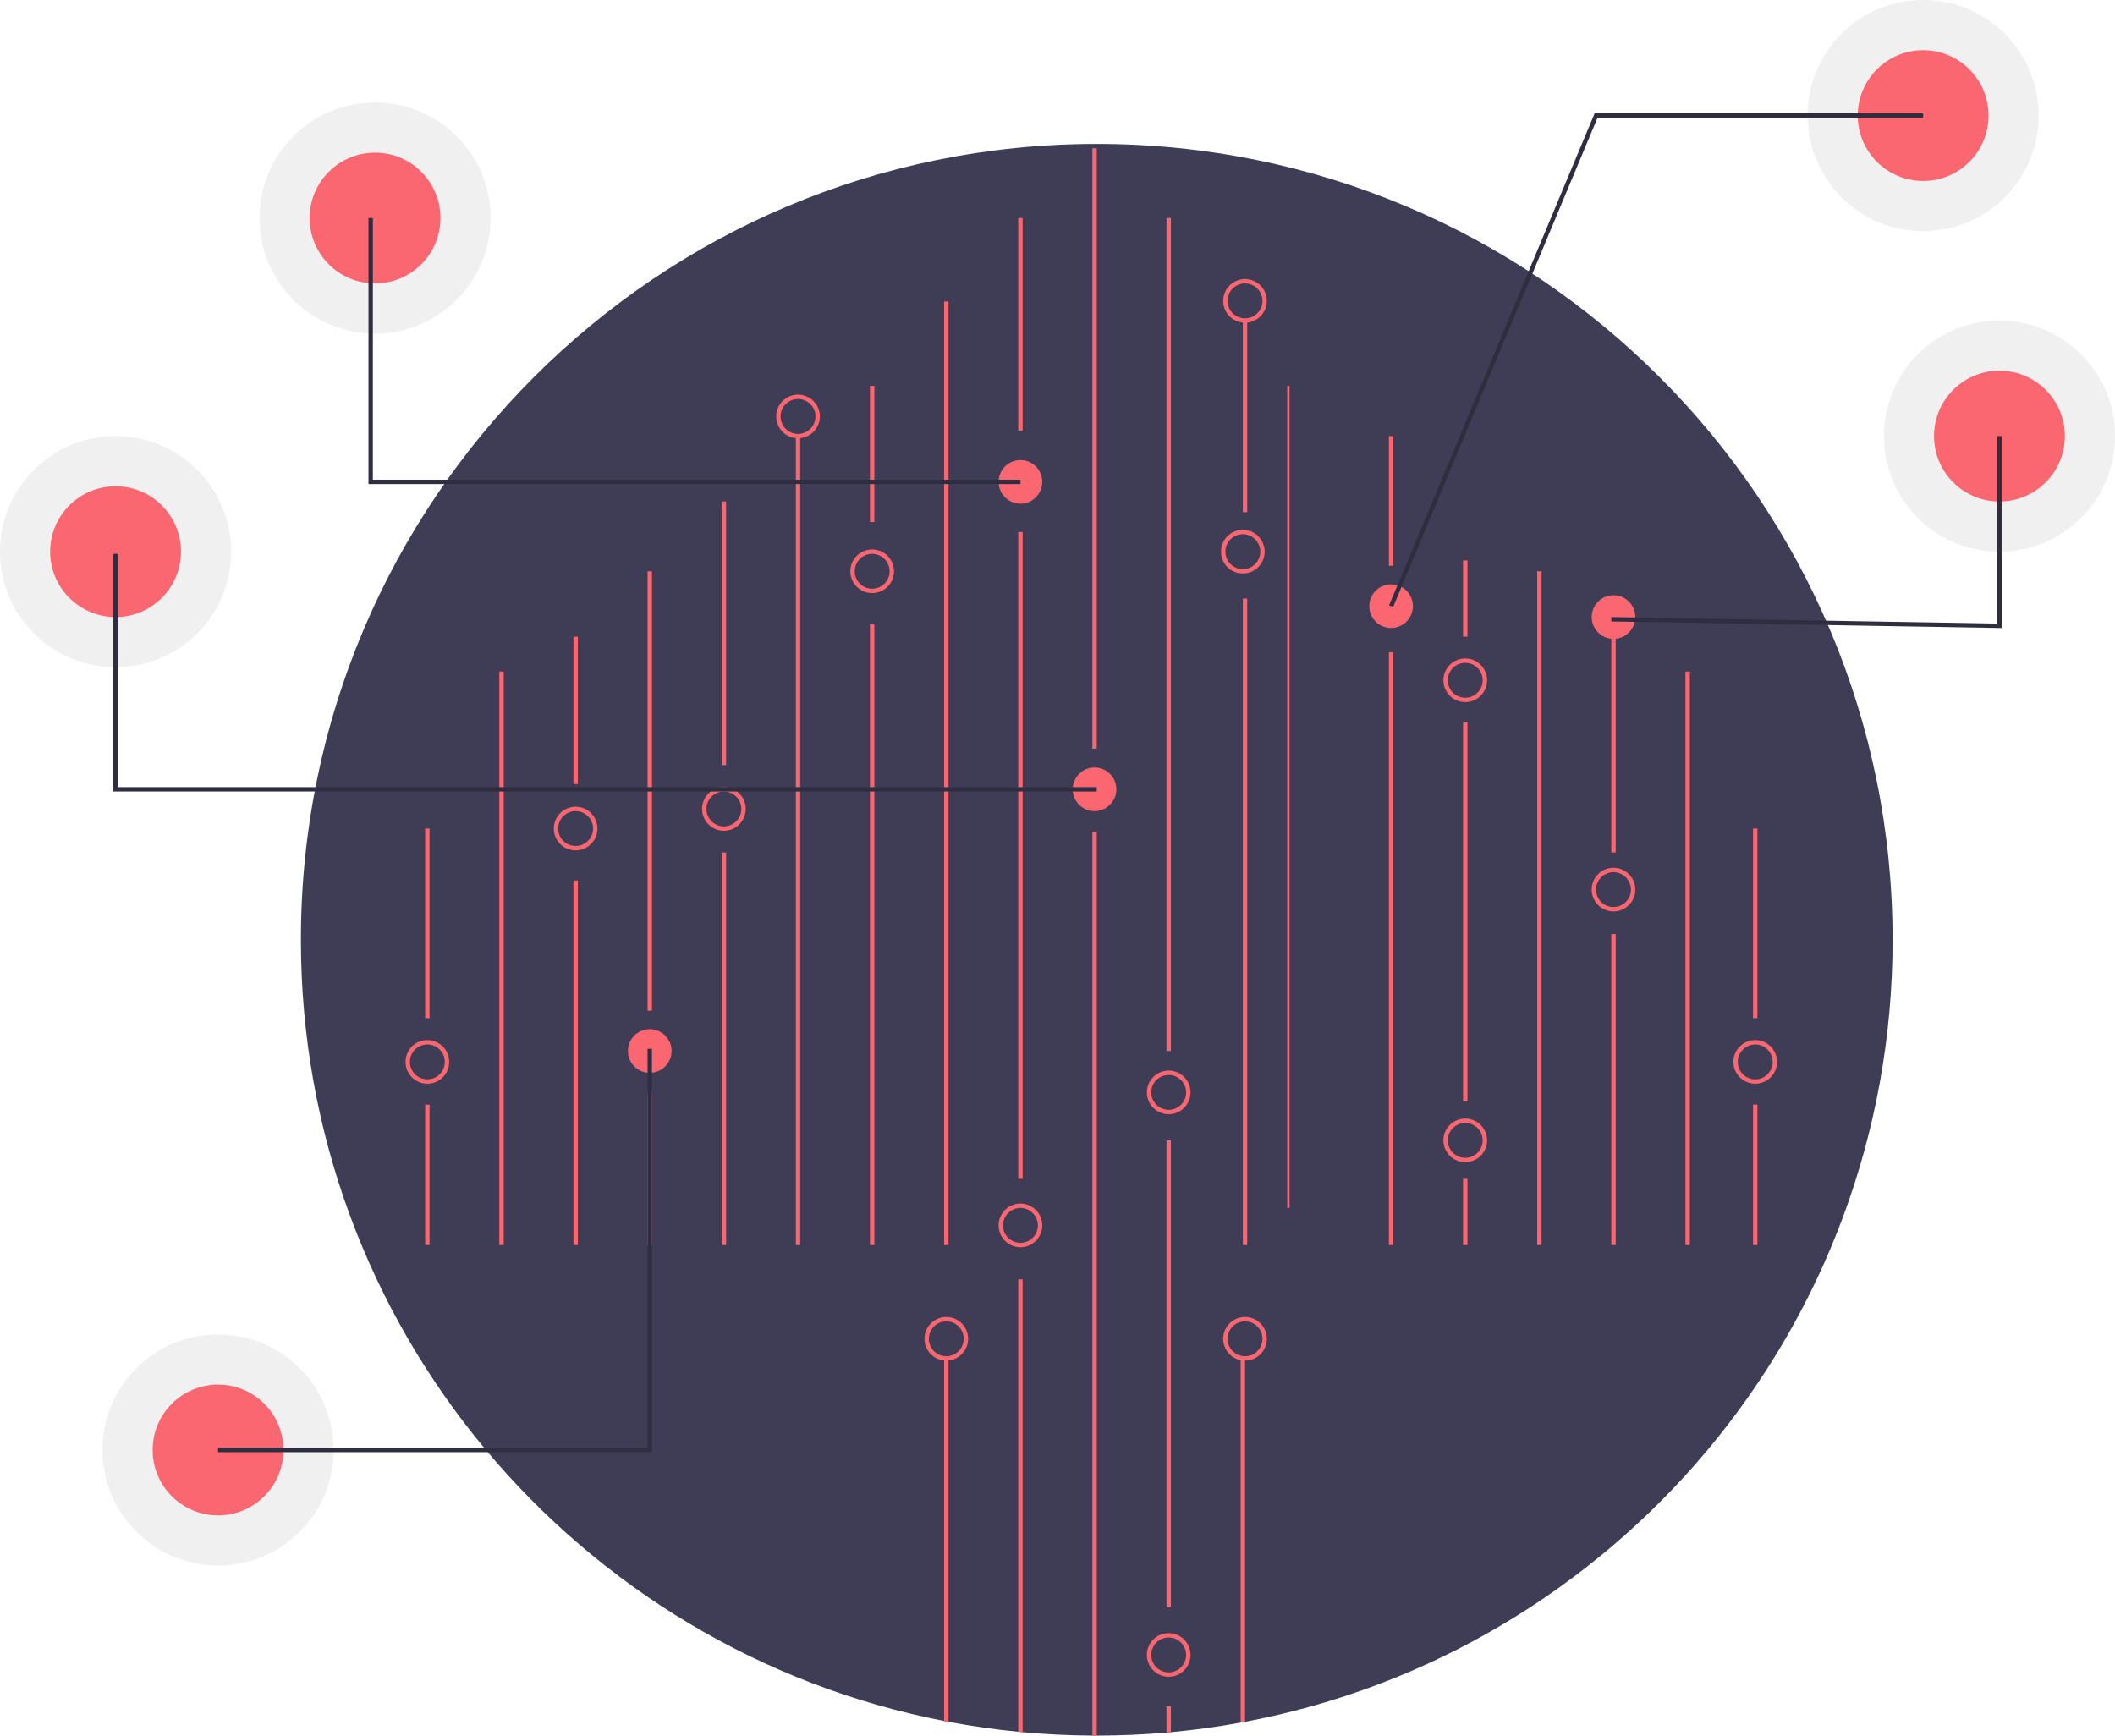 <svg id="f4673761-b724-4a95-a095-d2125482816e" data-name="Layer 1" xmlns="http://www.w3.org/2000/svg" width="970" height="796" viewBox="0 0 970 796"><title>hologram</title><circle cx="917" cy="200" r="53" fill="#ccc" opacity="0.3"/><circle cx="917" cy="200" r="30" fill="#fa6771"/><circle cx="882" cy="53" r="53" fill="#ccc" opacity="0.3"/><circle cx="882" cy="53" r="30" fill="#fa6771"/><circle cx="53" cy="253" r="53" fill="#ccc" opacity="0.3"/><circle cx="53" cy="253" r="30" fill="#fa6771"/><circle cx="100" cy="665" r="53" fill="#ccc" opacity="0.3"/><circle cx="100" cy="665" r="30" fill="#fa6771"/><circle cx="172" cy="100" r="53" fill="#ccc" opacity="0.3"/><circle cx="172" cy="100" r="30" fill="#fa6771"/><path d="M983,483c0,178.34-127.91,326.81-297,358.67-.66.13-1.33.25-2,.37q-15.765,2.895-32,4.39c-.67.07-1.33.13-2,.18q-15.81,1.38-32,1.39c-.67,0-1.33,0-2-.01q-16.17-.075-32-1.56c-.67-.05-1.33-.12-2-.19q-16.215-1.575-32-4.57c-.67-.12-1.34-.25-2-.38C379.9,808.64,253,660.64,253,483c0-201.58,163.42-365,365-365S983,281.42,983,483Z" transform="translate(-115 -52)" fill="#3f3d56"/><rect x="570" y="274.5" width="2" height="296.5" fill="#fa6771"/><rect x="570" y="147.402" width="2" height="87.472" fill="#fa6771"/><rect x="433" y="138.275" width="2" height="432.725" fill="#fa6771"/><rect x="467" y="100" width="2" height="97.457" fill="#fa6771"/><rect x="467" y="244" width="2" height="296.638" fill="#fa6771"/><path d="M584,638.75V846.43c-.67-.05-1.33-.12-2-.19V638.75Z" transform="translate(-115 -52)" fill="#fa6771"/><rect x="501" y="68" width="2" height="275.347" fill="#fa6771"/><path d="M618,433.52V848c-.67,0-1.33,0-2-.01V433.52Z" transform="translate(-115 -52)" fill="#fa6771"/><rect x="535" y="100" width="2" height="382" fill="#fa6771"/><rect x="535" y="523" width="2" height="214.173" fill="#fa6771"/><path d="M652,834.53v11.9c-.67.07-1.33.13-2,.18V834.53Z" transform="translate(-115 -52)" fill="#fa6771"/><path d="M686,675V841.67c-.66.13-1.33.25-2,.37V675Z" transform="translate(-115 -52)" fill="#fa6771"/><path d="M550,675V841.67c-.67-.12-1.34-.25-2-.38V675Z" transform="translate(-115 -52)" fill="#fa6771"/><rect x="399" y="177" width="2" height="62.41" fill="#fa6771"/><rect x="399" y="286.275" width="2" height="284.725" fill="#fa6771"/><rect x="365" y="200" width="2" height="371" fill="#fa6771"/><rect x="331" y="230" width="2" height="120.905" fill="#fa6771"/><rect x="331" y="390.968" width="2" height="180.032" fill="#fa6771"/><rect x="297" y="262" width="2" height="201.536" fill="#fa6771"/><rect x="297" y="501" width="2" height="70" fill="#fa6771"/><rect x="263" y="292" width="2" height="67.599" fill="#fa6771"/><rect x="263" y="403.819" width="2" height="167.181" fill="#fa6771"/><rect x="229" y="308" width="2" height="263" fill="#fa6771"/><rect x="195" y="380" width="2" height="86.937" fill="#fa6771"/><rect x="195" y="506.622" width="2" height="64.378" fill="#fa6771"/><rect x="590.375" y="177" width="1.037" height="377" fill="#fa6771"/><rect x="637" y="200" width="2" height="59.441" fill="#fa6771"/><rect x="637" y="299.126" width="2" height="271.874" fill="#fa6771"/><rect x="671" y="257" width="2" height="35" fill="#fa6771"/><rect x="671" y="331.252" width="2" height="173.858" fill="#fa6771"/><rect x="671" y="540.638" width="2" height="30.362" fill="#fa6771"/><rect x="705" y="262" width="2" height="309" fill="#fa6771"/><rect x="739" y="292" width="2" height="98.968" fill="#fa6771"/><rect x="739" y="428.386" width="2" height="142.614" fill="#fa6771"/><rect x="773" y="308" width="2" height="263" fill="#fa6771"/><path d="M549,676a10,10,0,1,1,10-10A10.012,10.012,0,0,1,549,676Zm0-18a8,8,0,1,0,8,8A8.009,8.009,0,0,0,549,658Z" transform="translate(-115 -52)" fill="#fa6771"/><path d="M583,624a10,10,0,1,1,10-10A10.012,10.012,0,0,1,583,624Zm0-18a8,8,0,1,0,8,8A8.009,8.009,0,0,0,583,606Z" transform="translate(-115 -52)" fill="#fa6771"/><path d="M686,676a10,10,0,1,1,10-10A10.012,10.012,0,0,1,686,676Zm0-18a8,8,0,1,0,8,8A8.009,8.009,0,0,0,686,658Z" transform="translate(-115 -52)" fill="#fa6771"/><path d="M651,801a10,10,0,1,0,10,10A10.016,10.016,0,0,0,651,801Zm0,18a8,8,0,1,1,8-8A8.011,8.011,0,0,1,651,819Z" transform="translate(-115 -52)" fill="#fa6771"/><path d="M651,563a10,10,0,1,1,10-10A10.012,10.012,0,0,1,651,563Zm0-18a8,8,0,1,0,8,8A8.009,8.009,0,0,0,651,545Z" transform="translate(-115 -52)" fill="#fa6771"/><path d="M617,424a10,10,0,1,1,10-10A10.011,10.011,0,0,1,617,424Z" transform="translate(-115 -52)" fill="#fa6771"/><path d="M685,315a10,10,0,1,1,10-10A10.011,10.011,0,0,1,685,315Zm0-18a8,8,0,1,0,8,8A8.009,8.009,0,0,0,685,297Z" transform="translate(-115 -52)" fill="#fa6771"/><path d="M447,433a10,10,0,1,1,10-10A10.011,10.011,0,0,1,447,433Zm0-18a8,8,0,1,0,8,8A8.009,8.009,0,0,0,447,415Z" transform="translate(-115 -52)" fill="#fa6771"/><path d="M379,442a10,10,0,1,1,10-10A10.011,10.011,0,0,1,379,442Zm0-18a8,8,0,1,0,8,8A8.009,8.009,0,0,0,379,424Z" transform="translate(-115 -52)" fill="#fa6771"/><path d="M413,544a10,10,0,1,1,10-10A10.011,10.011,0,0,1,413,544Z" transform="translate(-115 -52)" fill="#fa6771"/><path d="M686,200a10,10,0,1,1,10-10A10.011,10.011,0,0,1,686,200Zm0-18a8,8,0,1,0,8,8A8.009,8.009,0,0,0,686,182Z" transform="translate(-115 -52)" fill="#fa6771"/><path d="M515,324a10,10,0,1,1,10-10A10.011,10.011,0,0,1,515,324Zm0-18a8,8,0,1,0,8,8A8.009,8.009,0,0,0,515,306Z" transform="translate(-115 -52)" fill="#fa6771"/><path d="M481,253a10,10,0,1,1,10-10A10.011,10.011,0,0,1,481,253Zm0-18a8,8,0,1,0,8,8A8.009,8.009,0,0,0,481,235Z" transform="translate(-115 -52)" fill="#fa6771"/><path d="M311,549a10,10,0,1,1,10-10A10.012,10.012,0,0,1,311,549Zm0-18a8,8,0,1,0,8,8A8.009,8.009,0,0,0,311,531Z" transform="translate(-115 -52)" fill="#fa6771"/><rect x="804" y="380" width="2" height="86.937" fill="#fa6771"/><rect x="804" y="506.622" width="2" height="64.378" fill="#fa6771"/><path d="M920,549a10,10,0,1,1,10-10A10.012,10.012,0,0,1,920,549Zm0-18a8,8,0,1,0,8,8A8.009,8.009,0,0,0,920,531Z" transform="translate(-115 -52)" fill="#fa6771"/><path d="M855,470a10,10,0,1,1,10-10A10.011,10.011,0,0,1,855,470Zm0-18a8,8,0,1,0,8,8A8.009,8.009,0,0,0,855,452Z" transform="translate(-115 -52)" fill="#fa6771"/><path d="M787,585a10,10,0,1,1,10-10A10.012,10.012,0,0,1,787,585Zm0-18a8,8,0,1,0,8,8A8.009,8.009,0,0,0,787,567Z" transform="translate(-115 -52)" fill="#fa6771"/><path d="M583,283a10,10,0,1,1,10-10A10.011,10.011,0,0,1,583,283Z" transform="translate(-115 -52)" fill="#fa6771"/><path d="M787,374a10,10,0,1,1,10-10A10.011,10.011,0,0,1,787,374Zm0-18a8,8,0,1,0,8,8A8.009,8.009,0,0,0,787,356Z" transform="translate(-115 -52)" fill="#fa6771"/><path d="M855,345a10,10,0,1,1,10-10A10.011,10.011,0,0,1,855,345Z" transform="translate(-115 -52)" fill="#fa6771"/><path d="M753,340a10,10,0,1,1,10-10A10.011,10.011,0,0,1,753,340Z" transform="translate(-115 -52)" fill="#fa6771"/><polygon points="918 288.017 738.983 285 739.017 283 916 285.983 916 200 918 200 918 288.017" fill="#2f2e41"/><polygon points="638.923 278.386 637.077 277.614 731.334 52 882 52 882 54 732.666 54 638.923 278.386" fill="#2f2e41"/><polygon points="503 363 52 363 52 254 54 254 54 361 503 361 503 363" fill="#2f2e41"/><polygon points="468 222 169 222 169 100 171 100 171 220 468 220 468 222" fill="#2f2e41"/><polygon points="299 666 100 666 100 664 297 664 297 481 299 481 299 666" fill="#2f2e41"/></svg>